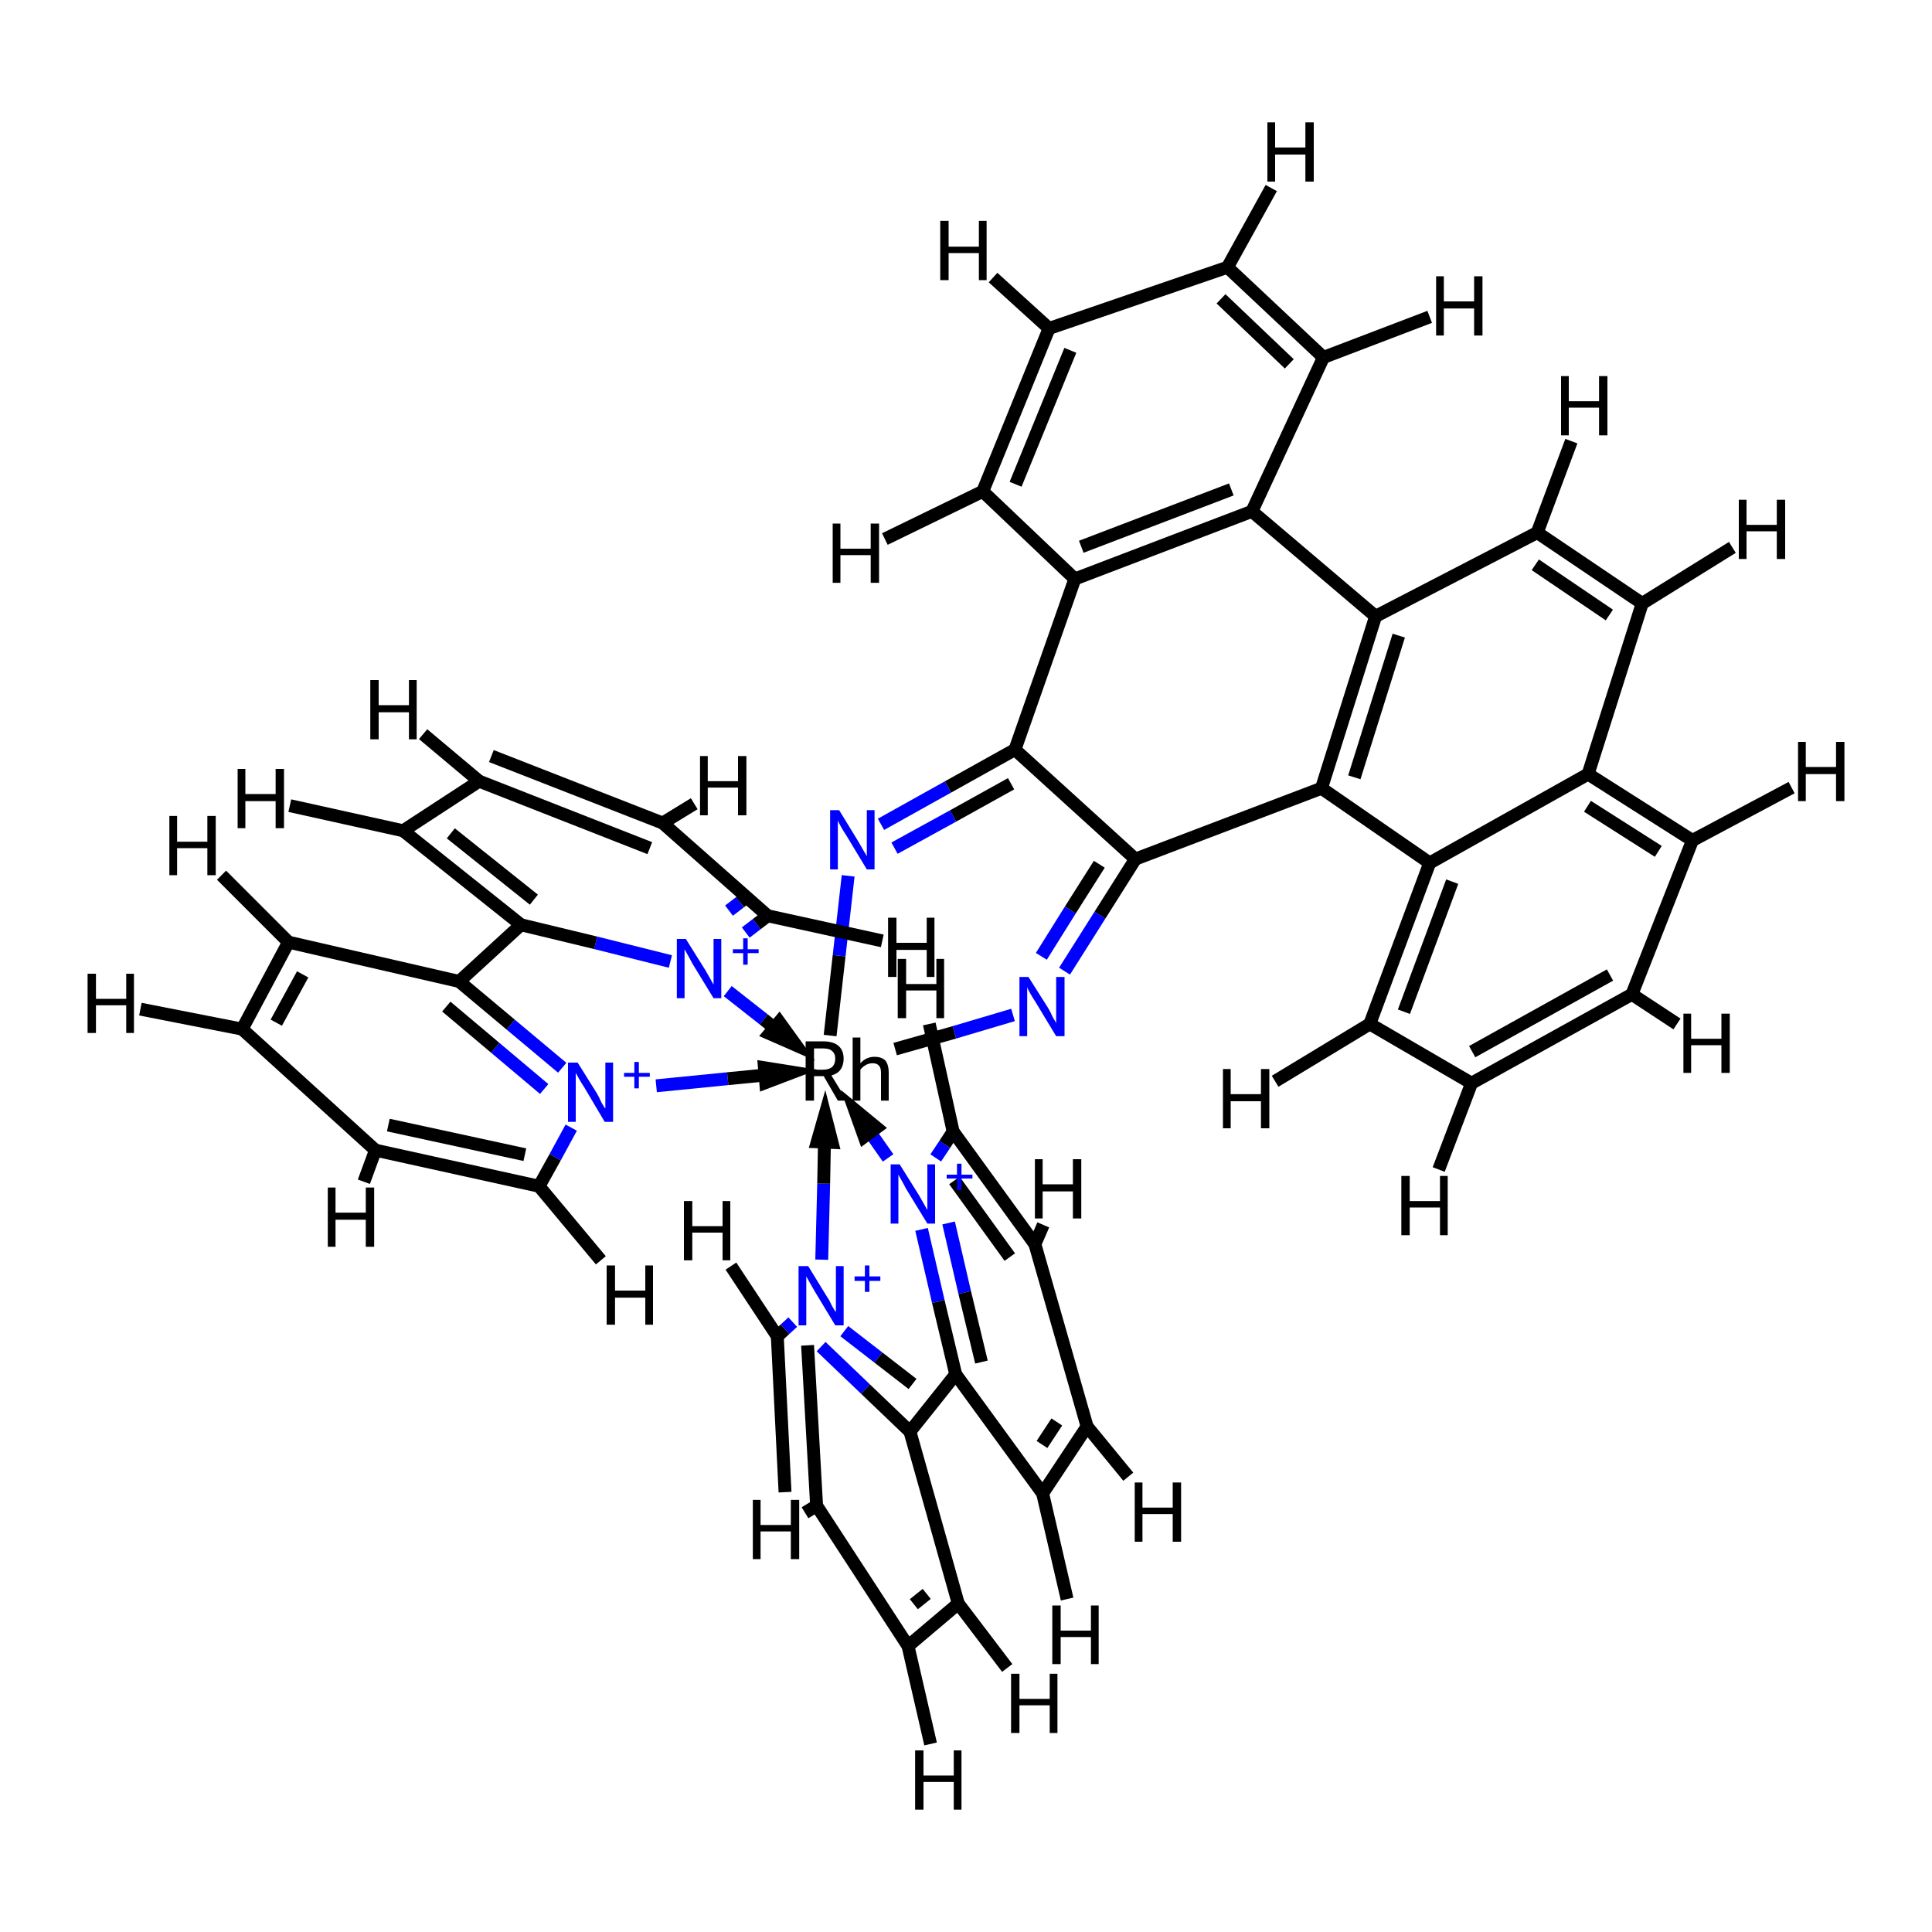 <?xml version='1.0' encoding='iso-8859-1'?>
<svg version='1.1' baseProfile='full'
              xmlns='http://www.w3.org/2000/svg'
                      xmlns:rdkit='http://www.rdkit.org/xml'
                      xmlns:xlink='http://www.w3.org/1999/xlink'
                  xml:space='preserve'
width='300px' height='300px' viewBox='0 0 300 300'>
<!-- END OF HEADER -->
<rect style='opacity:1.0;fill:#FFFFFF;stroke:none' width='300.0' height='300.0' x='0.0' y='0.0'> </rect>
<path class='bond-0 atom-8 atom-9' d='M 228.5,168.2 L 253.4,154.4' style='fill:none;fill-rule:evenodd;stroke:#000000;stroke-width:2.0px;stroke-linecap:butt;stroke-linejoin:miter;stroke-opacity:1' />
<path class='bond-0 atom-8 atom-9' d='M 228.6,163.3 L 250.0,151.4' style='fill:none;fill-rule:evenodd;stroke:#000000;stroke-width:2.0px;stroke-linecap:butt;stroke-linejoin:miter;stroke-opacity:1' />
<path class='bond-1 atom-9 atom-10' d='M 253.4,154.4 L 262.8,130.5' style='fill:none;fill-rule:evenodd;stroke:#000000;stroke-width:2.0px;stroke-linecap:butt;stroke-linejoin:miter;stroke-opacity:1' />
<path class='bond-2 atom-26 atom-27' d='M 100.9,131.7 L 74.4,121.3' style='fill:none;fill-rule:evenodd;stroke:#000000;stroke-width:2.0px;stroke-linecap:butt;stroke-linejoin:miter;stroke-opacity:1' />
<path class='bond-2 atom-26 atom-27' d='M 102.9,127.8 L 76.3,117.4' style='fill:none;fill-rule:evenodd;stroke:#000000;stroke-width:2.0px;stroke-linecap:butt;stroke-linejoin:miter;stroke-opacity:1' />
<path class='bond-3 atom-25 atom-26' d='M 119.2,142.2 L 102.9,127.8' style='fill:none;fill-rule:evenodd;stroke:#000000;stroke-width:2.0px;stroke-linecap:butt;stroke-linejoin:miter;stroke-opacity:1' />
<path class='bond-4 atom-7 atom-8' d='M 212.7,159.0 L 228.5,168.2' style='fill:none;fill-rule:evenodd;stroke:#000000;stroke-width:2.0px;stroke-linecap:butt;stroke-linejoin:miter;stroke-opacity:1' />
<path class='bond-5 atom-10 atom-11' d='M 262.8,130.5 L 246.6,120.2' style='fill:none;fill-rule:evenodd;stroke:#000000;stroke-width:2.0px;stroke-linecap:butt;stroke-linejoin:miter;stroke-opacity:1' />
<path class='bond-5 atom-10 atom-11' d='M 257.5,132.2 L 246.5,125.2' style='fill:none;fill-rule:evenodd;stroke:#000000;stroke-width:2.0px;stroke-linecap:butt;stroke-linejoin:miter;stroke-opacity:1' />
<path class='bond-6 atom-27 atom-28' d='M 74.4,121.3 L 62.6,129.0' style='fill:none;fill-rule:evenodd;stroke:#000000;stroke-width:2.0px;stroke-linecap:butt;stroke-linejoin:miter;stroke-opacity:1' />
<path class='bond-7 atom-35 atom-36' d='M 125.4,208.9 L 126.8,233.8' style='fill:none;fill-rule:evenodd;stroke:#000000;stroke-width:2.0px;stroke-linecap:butt;stroke-linejoin:miter;stroke-opacity:1' />
<path class='bond-7 atom-35 atom-36' d='M 120.7,207.5 L 121.9,231.7' style='fill:none;fill-rule:evenodd;stroke:#000000;stroke-width:2.0px;stroke-linecap:butt;stroke-linejoin:miter;stroke-opacity:1' />
<path class='bond-8 atom-36 atom-37' d='M 126.8,233.8 L 141.0,255.6' style='fill:none;fill-rule:evenodd;stroke:#000000;stroke-width:2.0px;stroke-linecap:butt;stroke-linejoin:miter;stroke-opacity:1' />
<path class='bond-9 atom-21 atom-25' d='M 115.8,144.8 L 117.5,143.5' style='fill:none;fill-rule:evenodd;stroke:#0000FF;stroke-width:2.0px;stroke-linecap:butt;stroke-linejoin:miter;stroke-opacity:1' />
<path class='bond-9 atom-21 atom-25' d='M 117.5,143.5 L 119.2,142.2' style='fill:none;fill-rule:evenodd;stroke:#000000;stroke-width:2.0px;stroke-linecap:butt;stroke-linejoin:miter;stroke-opacity:1' />
<path class='bond-9 atom-21 atom-25' d='M 113.2,141.4 L 114.9,140.1' style='fill:none;fill-rule:evenodd;stroke:#0000FF;stroke-width:2.0px;stroke-linecap:butt;stroke-linejoin:miter;stroke-opacity:1' />
<path class='bond-9 atom-21 atom-25' d='M 114.9,140.1 L 116.5,138.8' style='fill:none;fill-rule:evenodd;stroke:#000000;stroke-width:2.0px;stroke-linecap:butt;stroke-linejoin:miter;stroke-opacity:1' />
<path class='bond-10 atom-6 atom-7' d='M 222.0,134.0 L 212.7,159.0' style='fill:none;fill-rule:evenodd;stroke:#000000;stroke-width:2.0px;stroke-linecap:butt;stroke-linejoin:miter;stroke-opacity:1' />
<path class='bond-10 atom-6 atom-7' d='M 225.5,136.9 L 218.0,157.1' style='fill:none;fill-rule:evenodd;stroke:#000000;stroke-width:2.0px;stroke-linecap:butt;stroke-linejoin:miter;stroke-opacity:1' />
<path class='bond-11 atom-6 atom-11' d='M 222.0,134.0 L 246.6,120.2' style='fill:none;fill-rule:evenodd;stroke:#000000;stroke-width:2.0px;stroke-linecap:butt;stroke-linejoin:miter;stroke-opacity:1' />
<path class='bond-12 atom-11 atom-12' d='M 246.6,120.2 L 255.0,93.7' style='fill:none;fill-rule:evenodd;stroke:#000000;stroke-width:2.0px;stroke-linecap:butt;stroke-linejoin:miter;stroke-opacity:1' />
<path class='bond-13 atom-23 atom-35' d='M 123.1,205.3 L 121.9,206.4' style='fill:none;fill-rule:evenodd;stroke:#0000FF;stroke-width:2.0px;stroke-linecap:butt;stroke-linejoin:miter;stroke-opacity:1' />
<path class='bond-13 atom-23 atom-35' d='M 121.9,206.4 L 120.7,207.5' style='fill:none;fill-rule:evenodd;stroke:#000000;stroke-width:2.0px;stroke-linecap:butt;stroke-linejoin:miter;stroke-opacity:1' />
<path class='bond-14 atom-28 atom-29' d='M 62.6,129.0 L 80.9,143.6' style='fill:none;fill-rule:evenodd;stroke:#000000;stroke-width:2.0px;stroke-linecap:butt;stroke-linejoin:miter;stroke-opacity:1' />
<path class='bond-14 atom-28 atom-29' d='M 70.0,129.4 L 82.9,139.7' style='fill:none;fill-rule:evenodd;stroke:#000000;stroke-width:2.0px;stroke-linecap:butt;stroke-linejoin:miter;stroke-opacity:1' />
<path class='bond-15 atom-37 atom-38' d='M 141.0,255.6 L 148.8,249.0' style='fill:none;fill-rule:evenodd;stroke:#000000;stroke-width:2.0px;stroke-linecap:butt;stroke-linejoin:miter;stroke-opacity:1' />
<path class='bond-15 atom-37 atom-38' d='M 141.9,249.1 L 143.9,247.5' style='fill:none;fill-rule:evenodd;stroke:#000000;stroke-width:2.0px;stroke-linecap:butt;stroke-linejoin:miter;stroke-opacity:1' />
<path class='bond-16 atom-5 atom-6' d='M 205.2,122.4 L 222.0,134.0' style='fill:none;fill-rule:evenodd;stroke:#000000;stroke-width:2.0px;stroke-linecap:butt;stroke-linejoin:miter;stroke-opacity:1' />
<path class='bond-17 atom-12 atom-13' d='M 255.0,93.7 L 238.7,82.7' style='fill:none;fill-rule:evenodd;stroke:#000000;stroke-width:2.0px;stroke-linecap:butt;stroke-linejoin:miter;stroke-opacity:1' />
<path class='bond-17 atom-12 atom-13' d='M 249.9,95.5 L 238.4,87.7' style='fill:none;fill-rule:evenodd;stroke:#000000;stroke-width:2.0px;stroke-linecap:butt;stroke-linejoin:miter;stroke-opacity:1' />
<path class='bond-18 atom-21 atom-29' d='M 104.1,149.3 L 92.5,146.4' style='fill:none;fill-rule:evenodd;stroke:#0000FF;stroke-width:2.0px;stroke-linecap:butt;stroke-linejoin:miter;stroke-opacity:1' />
<path class='bond-18 atom-21 atom-29' d='M 92.5,146.4 L 80.9,143.6' style='fill:none;fill-rule:evenodd;stroke:#000000;stroke-width:2.0px;stroke-linecap:butt;stroke-linejoin:miter;stroke-opacity:1' />
<path class='bond-19 atom-29 atom-30' d='M 80.9,143.6 L 71.3,152.4' style='fill:none;fill-rule:evenodd;stroke:#000000;stroke-width:2.0px;stroke-linecap:butt;stroke-linejoin:miter;stroke-opacity:1' />
<path class='bond-20 atom-2 atom-4' d='M 165.3,150.8 L 170.8,142.1' style='fill:none;fill-rule:evenodd;stroke:#0000FF;stroke-width:2.0px;stroke-linecap:butt;stroke-linejoin:miter;stroke-opacity:1' />
<path class='bond-20 atom-2 atom-4' d='M 170.8,142.1 L 176.3,133.4' style='fill:none;fill-rule:evenodd;stroke:#000000;stroke-width:2.0px;stroke-linecap:butt;stroke-linejoin:miter;stroke-opacity:1' />
<path class='bond-20 atom-2 atom-4' d='M 161.7,148.5 L 166.2,141.3' style='fill:none;fill-rule:evenodd;stroke:#0000FF;stroke-width:2.0px;stroke-linecap:butt;stroke-linejoin:miter;stroke-opacity:1' />
<path class='bond-20 atom-2 atom-4' d='M 166.2,141.3 L 170.7,134.2' style='fill:none;fill-rule:evenodd;stroke:#000000;stroke-width:2.0px;stroke-linecap:butt;stroke-linejoin:miter;stroke-opacity:1' />
<path class='bond-21 atom-0 atom-2' d='M 139.0,162.9 L 148.2,160.3' style='fill:none;fill-rule:evenodd;stroke:#000000;stroke-width:2.0px;stroke-linecap:butt;stroke-linejoin:miter;stroke-opacity:1' />
<path class='bond-21 atom-0 atom-2' d='M 148.2,160.3 L 157.3,157.6' style='fill:none;fill-rule:evenodd;stroke:#0000FF;stroke-width:2.0px;stroke-linecap:butt;stroke-linejoin:miter;stroke-opacity:1' />
<path class='bond-22 atom-23 atom-39' d='M 127.5,209.1 L 134.4,215.7' style='fill:none;fill-rule:evenodd;stroke:#0000FF;stroke-width:2.0px;stroke-linecap:butt;stroke-linejoin:miter;stroke-opacity:1' />
<path class='bond-22 atom-23 atom-39' d='M 134.4,215.7 L 141.3,222.3' style='fill:none;fill-rule:evenodd;stroke:#000000;stroke-width:2.0px;stroke-linecap:butt;stroke-linejoin:miter;stroke-opacity:1' />
<path class='bond-22 atom-23 atom-39' d='M 131.1,206.7 L 136.4,210.8' style='fill:none;fill-rule:evenodd;stroke:#0000FF;stroke-width:2.0px;stroke-linecap:butt;stroke-linejoin:miter;stroke-opacity:1' />
<path class='bond-22 atom-23 atom-39' d='M 136.4,210.8 L 141.7,214.9' style='fill:none;fill-rule:evenodd;stroke:#000000;stroke-width:2.0px;stroke-linecap:butt;stroke-linejoin:miter;stroke-opacity:1' />
<path class='bond-23 atom-4 atom-5' d='M 176.3,133.4 L 205.2,122.4' style='fill:none;fill-rule:evenodd;stroke:#000000;stroke-width:2.0px;stroke-linecap:butt;stroke-linejoin:miter;stroke-opacity:1' />
<path class='bond-24 atom-5 atom-14' d='M 205.2,122.4 L 213.6,95.7' style='fill:none;fill-rule:evenodd;stroke:#000000;stroke-width:2.0px;stroke-linecap:butt;stroke-linejoin:miter;stroke-opacity:1' />
<path class='bond-24 atom-5 atom-14' d='M 210.3,120.7 L 217.2,98.7' style='fill:none;fill-rule:evenodd;stroke:#000000;stroke-width:2.0px;stroke-linecap:butt;stroke-linejoin:miter;stroke-opacity:1' />
<path class='bond-25 atom-38 atom-39' d='M 148.8,249.0 L 141.3,222.3' style='fill:none;fill-rule:evenodd;stroke:#000000;stroke-width:2.0px;stroke-linecap:butt;stroke-linejoin:miter;stroke-opacity:1' />
<path class='bond-26 atom-13 atom-14' d='M 238.7,82.7 L 213.6,95.7' style='fill:none;fill-rule:evenodd;stroke:#000000;stroke-width:2.0px;stroke-linecap:butt;stroke-linejoin:miter;stroke-opacity:1' />
<path class='bond-27 atom-3 atom-4' d='M 157.6,116.4 L 176.3,133.4' style='fill:none;fill-rule:evenodd;stroke:#000000;stroke-width:2.0px;stroke-linecap:butt;stroke-linejoin:miter;stroke-opacity:1' />
<path class='bond-28 atom-14 atom-15' d='M 213.6,95.7 L 194.4,79.4' style='fill:none;fill-rule:evenodd;stroke:#000000;stroke-width:2.0px;stroke-linecap:butt;stroke-linejoin:miter;stroke-opacity:1' />
<path class='bond-29 atom-39 atom-40' d='M 141.3,222.3 L 148.4,213.4' style='fill:none;fill-rule:evenodd;stroke:#000000;stroke-width:2.0px;stroke-linecap:butt;stroke-linejoin:miter;stroke-opacity:1' />
<path class='bond-30 atom-0 atom-1' d='M 128.9,160.8 L 130.3,148.4' style='fill:none;fill-rule:evenodd;stroke:#000000;stroke-width:2.0px;stroke-linecap:butt;stroke-linejoin:miter;stroke-opacity:1' />
<path class='bond-30 atom-0 atom-1' d='M 130.3,148.4 L 131.7,136.0' style='fill:none;fill-rule:evenodd;stroke:#0000FF;stroke-width:2.0px;stroke-linecap:butt;stroke-linejoin:miter;stroke-opacity:1' />
<path class='bond-31 atom-22 atom-30' d='M 87.3,165.8 L 79.3,159.1' style='fill:none;fill-rule:evenodd;stroke:#0000FF;stroke-width:2.0px;stroke-linecap:butt;stroke-linejoin:miter;stroke-opacity:1' />
<path class='bond-31 atom-22 atom-30' d='M 79.3,159.1 L 71.3,152.4' style='fill:none;fill-rule:evenodd;stroke:#000000;stroke-width:2.0px;stroke-linecap:butt;stroke-linejoin:miter;stroke-opacity:1' />
<path class='bond-31 atom-22 atom-30' d='M 84.5,169.1 L 76.9,162.7' style='fill:none;fill-rule:evenodd;stroke:#0000FF;stroke-width:2.0px;stroke-linecap:butt;stroke-linejoin:miter;stroke-opacity:1' />
<path class='bond-31 atom-22 atom-30' d='M 76.9,162.7 L 69.3,156.3' style='fill:none;fill-rule:evenodd;stroke:#000000;stroke-width:2.0px;stroke-linecap:butt;stroke-linejoin:miter;stroke-opacity:1' />
<path class='bond-32 atom-30 atom-31' d='M 71.3,152.4 L 44.8,146.3' style='fill:none;fill-rule:evenodd;stroke:#000000;stroke-width:2.0px;stroke-linecap:butt;stroke-linejoin:miter;stroke-opacity:1' />
<path class='bond-33 atom-1 atom-3' d='M 136.8,128.0 L 147.2,122.2' style='fill:none;fill-rule:evenodd;stroke:#0000FF;stroke-width:2.0px;stroke-linecap:butt;stroke-linejoin:miter;stroke-opacity:1' />
<path class='bond-33 atom-1 atom-3' d='M 147.2,122.2 L 157.6,116.4' style='fill:none;fill-rule:evenodd;stroke:#000000;stroke-width:2.0px;stroke-linecap:butt;stroke-linejoin:miter;stroke-opacity:1' />
<path class='bond-33 atom-1 atom-3' d='M 138.9,131.7 L 148.0,126.7' style='fill:none;fill-rule:evenodd;stroke:#0000FF;stroke-width:2.0px;stroke-linecap:butt;stroke-linejoin:miter;stroke-opacity:1' />
<path class='bond-33 atom-1 atom-3' d='M 148.0,126.7 L 157.0,121.7' style='fill:none;fill-rule:evenodd;stroke:#000000;stroke-width:2.0px;stroke-linecap:butt;stroke-linejoin:miter;stroke-opacity:1' />
<path class='bond-34 atom-3 atom-20' d='M 157.6,116.4 L 166.9,89.9' style='fill:none;fill-rule:evenodd;stroke:#000000;stroke-width:2.0px;stroke-linecap:butt;stroke-linejoin:miter;stroke-opacity:1' />
<path class='bond-35 atom-22 atom-34' d='M 88.7,175.1 L 86.2,179.7' style='fill:none;fill-rule:evenodd;stroke:#0000FF;stroke-width:2.0px;stroke-linecap:butt;stroke-linejoin:miter;stroke-opacity:1' />
<path class='bond-35 atom-22 atom-34' d='M 86.2,179.7 L 83.7,184.2' style='fill:none;fill-rule:evenodd;stroke:#000000;stroke-width:2.0px;stroke-linecap:butt;stroke-linejoin:miter;stroke-opacity:1' />
<path class='bond-36 atom-15 atom-20' d='M 194.4,79.4 L 166.9,89.9' style='fill:none;fill-rule:evenodd;stroke:#000000;stroke-width:2.0px;stroke-linecap:butt;stroke-linejoin:miter;stroke-opacity:1' />
<path class='bond-36 atom-15 atom-20' d='M 191.2,76.0 L 167.9,84.9' style='fill:none;fill-rule:evenodd;stroke:#000000;stroke-width:2.0px;stroke-linecap:butt;stroke-linejoin:miter;stroke-opacity:1' />
<path class='bond-37 atom-15 atom-16' d='M 194.4,79.4 L 205.5,55.5' style='fill:none;fill-rule:evenodd;stroke:#000000;stroke-width:2.0px;stroke-linecap:butt;stroke-linejoin:miter;stroke-opacity:1' />
<path class='bond-38 atom-31 atom-32' d='M 44.8,146.3 L 37.6,159.8' style='fill:none;fill-rule:evenodd;stroke:#000000;stroke-width:2.0px;stroke-linecap:butt;stroke-linejoin:miter;stroke-opacity:1' />
<path class='bond-38 atom-31 atom-32' d='M 47.0,151.3 L 42.9,158.8' style='fill:none;fill-rule:evenodd;stroke:#000000;stroke-width:2.0px;stroke-linecap:butt;stroke-linejoin:miter;stroke-opacity:1' />
<path class='bond-39 atom-19 atom-20' d='M 152.6,76.3 L 166.9,89.9' style='fill:none;fill-rule:evenodd;stroke:#000000;stroke-width:2.0px;stroke-linecap:butt;stroke-linejoin:miter;stroke-opacity:1' />
<path class='bond-40 atom-24 atom-40' d='M 143.1,190.9 L 145.7,202.1' style='fill:none;fill-rule:evenodd;stroke:#0000FF;stroke-width:2.0px;stroke-linecap:butt;stroke-linejoin:miter;stroke-opacity:1' />
<path class='bond-40 atom-24 atom-40' d='M 145.7,202.1 L 148.4,213.4' style='fill:none;fill-rule:evenodd;stroke:#000000;stroke-width:2.0px;stroke-linecap:butt;stroke-linejoin:miter;stroke-opacity:1' />
<path class='bond-40 atom-24 atom-40' d='M 147.3,189.9 L 149.8,200.7' style='fill:none;fill-rule:evenodd;stroke:#0000FF;stroke-width:2.0px;stroke-linecap:butt;stroke-linejoin:miter;stroke-opacity:1' />
<path class='bond-40 atom-24 atom-40' d='M 149.8,200.7 L 152.4,211.5' style='fill:none;fill-rule:evenodd;stroke:#000000;stroke-width:2.0px;stroke-linecap:butt;stroke-linejoin:miter;stroke-opacity:1' />
<path class='bond-41 atom-40 atom-41' d='M 148.4,213.4 L 161.9,231.9' style='fill:none;fill-rule:evenodd;stroke:#000000;stroke-width:2.0px;stroke-linecap:butt;stroke-linejoin:miter;stroke-opacity:1' />
<path class='bond-42 atom-16 atom-17' d='M 205.5,55.5 L 190.6,41.5' style='fill:none;fill-rule:evenodd;stroke:#000000;stroke-width:2.0px;stroke-linecap:butt;stroke-linejoin:miter;stroke-opacity:1' />
<path class='bond-42 atom-16 atom-17' d='M 200.2,56.5 L 189.6,46.4' style='fill:none;fill-rule:evenodd;stroke:#000000;stroke-width:2.0px;stroke-linecap:butt;stroke-linejoin:miter;stroke-opacity:1' />
<path class='bond-43 atom-24 atom-44' d='M 145.3,179.8 L 146.7,177.7' style='fill:none;fill-rule:evenodd;stroke:#0000FF;stroke-width:2.0px;stroke-linecap:butt;stroke-linejoin:miter;stroke-opacity:1' />
<path class='bond-43 atom-24 atom-44' d='M 146.7,177.7 L 148.0,175.7' style='fill:none;fill-rule:evenodd;stroke:#000000;stroke-width:2.0px;stroke-linecap:butt;stroke-linejoin:miter;stroke-opacity:1' />
<path class='bond-44 atom-33 atom-34' d='M 58.3,178.6 L 83.7,184.2' style='fill:none;fill-rule:evenodd;stroke:#000000;stroke-width:2.0px;stroke-linecap:butt;stroke-linejoin:miter;stroke-opacity:1' />
<path class='bond-44 atom-33 atom-34' d='M 60.3,174.7 L 81.5,179.3' style='fill:none;fill-rule:evenodd;stroke:#000000;stroke-width:2.0px;stroke-linecap:butt;stroke-linejoin:miter;stroke-opacity:1' />
<path class='bond-45 atom-32 atom-33' d='M 37.6,159.8 L 58.3,178.6' style='fill:none;fill-rule:evenodd;stroke:#000000;stroke-width:2.0px;stroke-linecap:butt;stroke-linejoin:miter;stroke-opacity:1' />
<path class='bond-46 atom-41 atom-42' d='M 161.9,231.9 L 168.8,221.5' style='fill:none;fill-rule:evenodd;stroke:#000000;stroke-width:2.0px;stroke-linecap:butt;stroke-linejoin:miter;stroke-opacity:1' />
<path class='bond-46 atom-41 atom-42' d='M 161.8,224.3 L 164.1,220.8' style='fill:none;fill-rule:evenodd;stroke:#000000;stroke-width:2.0px;stroke-linecap:butt;stroke-linejoin:miter;stroke-opacity:1' />
<path class='bond-47 atom-18 atom-19' d='M 162.9,51.0 L 152.6,76.3' style='fill:none;fill-rule:evenodd;stroke:#000000;stroke-width:2.0px;stroke-linecap:butt;stroke-linejoin:miter;stroke-opacity:1' />
<path class='bond-47 atom-18 atom-19' d='M 166.2,54.4 L 157.7,75.2' style='fill:none;fill-rule:evenodd;stroke:#000000;stroke-width:2.0px;stroke-linecap:butt;stroke-linejoin:miter;stroke-opacity:1' />
<path class='bond-48 atom-17 atom-18' d='M 190.6,41.5 L 162.9,51.0' style='fill:none;fill-rule:evenodd;stroke:#000000;stroke-width:2.0px;stroke-linecap:butt;stroke-linejoin:miter;stroke-opacity:1' />
<path class='bond-49 atom-43 atom-44' d='M 160.7,193.2 L 148.0,175.7' style='fill:none;fill-rule:evenodd;stroke:#000000;stroke-width:2.0px;stroke-linecap:butt;stroke-linejoin:miter;stroke-opacity:1' />
<path class='bond-49 atom-43 atom-44' d='M 156.8,195.2 L 148.2,183.3' style='fill:none;fill-rule:evenodd;stroke:#000000;stroke-width:2.0px;stroke-linecap:butt;stroke-linejoin:miter;stroke-opacity:1' />
<path class='bond-50 atom-42 atom-43' d='M 168.8,221.5 L 160.7,193.2' style='fill:none;fill-rule:evenodd;stroke:#000000;stroke-width:2.0px;stroke-linecap:butt;stroke-linejoin:miter;stroke-opacity:1' />
<path class='bond-51 atom-7 atom-45' d='M 212.7,159.0 L 198.0,167.9' style='fill:none;fill-rule:evenodd;stroke:#000000;stroke-width:2.0px;stroke-linecap:butt;stroke-linejoin:miter;stroke-opacity:1' />
<path class='bond-52 atom-8 atom-46' d='M 228.5,168.2 L 223.4,181.6' style='fill:none;fill-rule:evenodd;stroke:#000000;stroke-width:2.0px;stroke-linecap:butt;stroke-linejoin:miter;stroke-opacity:1' />
<path class='bond-53 atom-9 atom-47' d='M 253.4,154.4 L 260.4,159.0' style='fill:none;fill-rule:evenodd;stroke:#000000;stroke-width:2.0px;stroke-linecap:butt;stroke-linejoin:miter;stroke-opacity:1' />
<path class='bond-54 atom-10 atom-48' d='M 262.8,130.5 L 278.2,122.3' style='fill:none;fill-rule:evenodd;stroke:#000000;stroke-width:2.0px;stroke-linecap:butt;stroke-linejoin:miter;stroke-opacity:1' />
<path class='bond-55 atom-12 atom-49' d='M 255.0,93.7 L 269.0,85.0' style='fill:none;fill-rule:evenodd;stroke:#000000;stroke-width:2.0px;stroke-linecap:butt;stroke-linejoin:miter;stroke-opacity:1' />
<path class='bond-56 atom-13 atom-50' d='M 238.7,82.7 L 244.0,68.5' style='fill:none;fill-rule:evenodd;stroke:#000000;stroke-width:2.0px;stroke-linecap:butt;stroke-linejoin:miter;stroke-opacity:1' />
<path class='bond-57 atom-16 atom-51' d='M 205.5,55.5 L 222.0,49.2' style='fill:none;fill-rule:evenodd;stroke:#000000;stroke-width:2.0px;stroke-linecap:butt;stroke-linejoin:miter;stroke-opacity:1' />
<path class='bond-58 atom-17 atom-52' d='M 190.6,41.5 L 197.4,29.2' style='fill:none;fill-rule:evenodd;stroke:#000000;stroke-width:2.0px;stroke-linecap:butt;stroke-linejoin:miter;stroke-opacity:1' />
<path class='bond-59 atom-18 atom-53' d='M 162.9,51.0 L 154.2,43.1' style='fill:none;fill-rule:evenodd;stroke:#000000;stroke-width:2.0px;stroke-linecap:butt;stroke-linejoin:miter;stroke-opacity:1' />
<path class='bond-60 atom-19 atom-54' d='M 152.6,76.3 L 137.4,83.7' style='fill:none;fill-rule:evenodd;stroke:#000000;stroke-width:2.0px;stroke-linecap:butt;stroke-linejoin:miter;stroke-opacity:1' />
<path class='bond-61 atom-25 atom-55' d='M 119.2,142.2 L 137.0,146.1' style='fill:none;fill-rule:evenodd;stroke:#000000;stroke-width:2.0px;stroke-linecap:butt;stroke-linejoin:miter;stroke-opacity:1' />
<path class='bond-62 atom-26 atom-56' d='M 102.9,127.8 L 107.8,124.8' style='fill:none;fill-rule:evenodd;stroke:#000000;stroke-width:2.0px;stroke-linecap:butt;stroke-linejoin:miter;stroke-opacity:1' />
<path class='bond-63 atom-27 atom-57' d='M 74.4,121.3 L 65.7,114.0' style='fill:none;fill-rule:evenodd;stroke:#000000;stroke-width:2.0px;stroke-linecap:butt;stroke-linejoin:miter;stroke-opacity:1' />
<path class='bond-64 atom-28 atom-58' d='M 62.6,129.0 L 45.0,125.1' style='fill:none;fill-rule:evenodd;stroke:#000000;stroke-width:2.0px;stroke-linecap:butt;stroke-linejoin:miter;stroke-opacity:1' />
<path class='bond-65 atom-31 atom-59' d='M 44.8,146.3 L 34.4,135.9' style='fill:none;fill-rule:evenodd;stroke:#000000;stroke-width:2.0px;stroke-linecap:butt;stroke-linejoin:miter;stroke-opacity:1' />
<path class='bond-66 atom-32 atom-60' d='M 37.6,159.8 L 21.8,156.7' style='fill:none;fill-rule:evenodd;stroke:#000000;stroke-width:2.0px;stroke-linecap:butt;stroke-linejoin:miter;stroke-opacity:1' />
<path class='bond-67 atom-33 atom-61' d='M 58.3,178.6 L 56.5,183.5' style='fill:none;fill-rule:evenodd;stroke:#000000;stroke-width:2.0px;stroke-linecap:butt;stroke-linejoin:miter;stroke-opacity:1' />
<path class='bond-68 atom-34 atom-62' d='M 83.7,184.2 L 93.3,195.7' style='fill:none;fill-rule:evenodd;stroke:#000000;stroke-width:2.0px;stroke-linecap:butt;stroke-linejoin:miter;stroke-opacity:1' />
<path class='bond-69 atom-35 atom-63' d='M 120.7,207.5 L 113.5,196.6' style='fill:none;fill-rule:evenodd;stroke:#000000;stroke-width:2.0px;stroke-linecap:butt;stroke-linejoin:miter;stroke-opacity:1' />
<path class='bond-70 atom-36 atom-64' d='M 126.8,233.8 L 125.0,234.9' style='fill:none;fill-rule:evenodd;stroke:#000000;stroke-width:2.0px;stroke-linecap:butt;stroke-linejoin:miter;stroke-opacity:1' />
<path class='bond-71 atom-37 atom-65' d='M 141.0,255.6 L 144.5,270.8' style='fill:none;fill-rule:evenodd;stroke:#000000;stroke-width:2.0px;stroke-linecap:butt;stroke-linejoin:miter;stroke-opacity:1' />
<path class='bond-72 atom-38 atom-66' d='M 148.8,249.0 L 156.4,259.0' style='fill:none;fill-rule:evenodd;stroke:#000000;stroke-width:2.0px;stroke-linecap:butt;stroke-linejoin:miter;stroke-opacity:1' />
<path class='bond-73 atom-41 atom-67' d='M 161.9,231.9 L 165.7,248.3' style='fill:none;fill-rule:evenodd;stroke:#000000;stroke-width:2.0px;stroke-linecap:butt;stroke-linejoin:miter;stroke-opacity:1' />
<path class='bond-74 atom-42 atom-68' d='M 168.8,221.5 L 175.2,229.3' style='fill:none;fill-rule:evenodd;stroke:#000000;stroke-width:2.0px;stroke-linecap:butt;stroke-linejoin:miter;stroke-opacity:1' />
<path class='bond-75 atom-43 atom-69' d='M 160.7,193.2 L 162.0,190.2' style='fill:none;fill-rule:evenodd;stroke:#000000;stroke-width:2.0px;stroke-linecap:butt;stroke-linejoin:miter;stroke-opacity:1' />
<path class='bond-76 atom-44 atom-70' d='M 148.0,175.7 L 144.3,159.0' style='fill:none;fill-rule:evenodd;stroke:#000000;stroke-width:2.0px;stroke-linecap:butt;stroke-linejoin:miter;stroke-opacity:1' />
<path class='bond-77 atom-21 atom-0' d='M 113.0,153.9 L 118.6,158.3' style='fill:none;fill-rule:evenodd;stroke:#0000FF;stroke-width:2.0px;stroke-linecap:butt;stroke-linejoin:miter;stroke-opacity:1' />
<path class='bond-77 atom-21 atom-0' d='M 118.6,158.3 L 123.6,162.3' style='fill:none;fill-rule:evenodd;stroke:#000000;stroke-width:2.0px;stroke-linecap:butt;stroke-linejoin:miter;stroke-opacity:1' />
<path class='bond-77 atom-21 atom-0' d='M 119.5,160.5 L 123.6,162.3 L 121.0,158.7 Z' style='fill:#000000;fill-rule:evenodd;fill-opacity:1;stroke:#000000;stroke-width:2.0px;stroke-linecap:butt;stroke-linejoin:miter;stroke-opacity:1;' />
<path class='bond-78 atom-23 atom-0' d='M 127.6,195.6 L 127.9,183.8' style='fill:none;fill-rule:evenodd;stroke:#0000FF;stroke-width:2.0px;stroke-linecap:butt;stroke-linejoin:miter;stroke-opacity:1' />
<path class='bond-78 atom-23 atom-0' d='M 127.9,183.8 L 128.1,173.1' style='fill:none;fill-rule:evenodd;stroke:#000000;stroke-width:2.0px;stroke-linecap:butt;stroke-linejoin:miter;stroke-opacity:1' />
<path class='bond-78 atom-23 atom-0' d='M 129.2,177.4 L 128.1,173.1 L 126.9,177.3 Z' style='fill:#000000;fill-rule:evenodd;fill-opacity:1;stroke:#000000;stroke-width:2.0px;stroke-linecap:butt;stroke-linejoin:miter;stroke-opacity:1;' />
<path class='bond-79 atom-22 atom-0' d='M 101.9,168.6 L 113.0,167.5' style='fill:none;fill-rule:evenodd;stroke:#0000FF;stroke-width:2.0px;stroke-linecap:butt;stroke-linejoin:miter;stroke-opacity:1' />
<path class='bond-79 atom-22 atom-0' d='M 113.0,167.5 L 123.1,166.5' style='fill:none;fill-rule:evenodd;stroke:#000000;stroke-width:2.0px;stroke-linecap:butt;stroke-linejoin:miter;stroke-opacity:1' />
<path class='bond-79 atom-22 atom-0' d='M 118.9,168.1 L 123.1,166.5 L 118.7,165.8 Z' style='fill:#000000;fill-rule:evenodd;fill-opacity:1;stroke:#000000;stroke-width:2.0px;stroke-linecap:butt;stroke-linejoin:miter;stroke-opacity:1;' />
<path class='bond-80 atom-24 atom-0' d='M 137.9,179.8 L 135.1,175.8' style='fill:none;fill-rule:evenodd;stroke:#0000FF;stroke-width:2.0px;stroke-linecap:butt;stroke-linejoin:miter;stroke-opacity:1' />
<path class='bond-80 atom-24 atom-0' d='M 135.1,175.8 L 132.7,172.3' style='fill:none;fill-rule:evenodd;stroke:#000000;stroke-width:2.0px;stroke-linecap:butt;stroke-linejoin:miter;stroke-opacity:1' />
<path class='bond-80 atom-24 atom-0' d='M 136.1,175.1 L 132.7,172.3 L 134.2,176.5 Z' style='fill:#000000;fill-rule:evenodd;fill-opacity:1;stroke:#000000;stroke-width:2.0px;stroke-linecap:butt;stroke-linejoin:miter;stroke-opacity:1;' />
<path class='atom-0' d='M 130.1 170.9
L 127.9 167.1
L 127.8 167.1
L 126.4 167.1
L 126.4 170.9
L 125.1 170.9
L 125.1 161.7
L 127.8 161.7
Q 129.4 161.7, 130.2 162.4
Q 131.0 163.1, 131.0 164.4
Q 131.0 165.4, 130.5 166.1
Q 130.1 166.7, 129.1 167.0
L 131.5 170.9
L 130.1 170.9
M 126.4 166.1
L 127.8 166.1
Q 128.7 166.1, 129.2 165.7
Q 129.7 165.2, 129.7 164.4
Q 129.7 163.6, 129.2 163.2
Q 128.8 162.8, 127.8 162.8
L 126.4 162.8
L 126.4 166.1
' fill='#000000'/>
<path class='atom-0' d='M 135.8 164.1
Q 136.9 164.1, 137.5 164.7
Q 138.0 165.4, 138.0 166.5
L 138.0 170.9
L 136.8 170.9
L 136.8 166.6
Q 136.8 165.8, 136.5 165.5
Q 136.2 165.1, 135.5 165.1
Q 134.9 165.1, 134.4 165.4
Q 133.9 165.7, 133.6 166.1
L 133.6 170.9
L 132.4 170.9
L 132.4 161.1
L 133.6 161.1
L 133.6 165.1
Q 134.5 164.1, 135.8 164.1
' fill='#000000'/>
<path class='atom-1' d='M 130.3 125.8
L 133.3 130.7
Q 133.6 131.2, 134.1 132.1
Q 134.6 132.9, 134.6 133.0
L 134.6 125.8
L 135.8 125.8
L 135.8 135.0
L 134.6 135.0
L 131.4 129.7
Q 131.0 129.1, 130.6 128.4
Q 130.2 127.7, 130.1 127.4
L 130.1 135.0
L 128.9 135.0
L 128.9 125.8
L 130.3 125.8
' fill='#0000FF'/>
<path class='atom-2' d='M 159.7 151.7
L 162.8 156.6
Q 163.1 157.1, 163.5 158.0
Q 164.0 158.8, 164.0 158.9
L 164.0 151.7
L 165.3 151.7
L 165.3 160.9
L 164.0 160.9
L 160.8 155.6
Q 160.4 155.0, 160.0 154.3
Q 159.6 153.6, 159.5 153.3
L 159.5 160.9
L 158.3 160.9
L 158.3 151.7
L 159.7 151.7
' fill='#0000FF'/>
<path class='atom-21' d='M 106.5 145.8
L 109.5 150.6
Q 109.8 151.1, 110.3 152.0
Q 110.8 152.9, 110.8 152.9
L 110.8 145.8
L 112.0 145.8
L 112.0 155.0
L 110.8 155.0
L 107.5 149.6
Q 107.2 149.0, 106.8 148.3
Q 106.4 147.6, 106.3 147.4
L 106.3 155.0
L 105.1 155.0
L 105.1 145.8
L 106.5 145.8
' fill='#0000FF'/>
<path class='atom-21' d='M 113.8 147.4
L 115.4 147.4
L 115.4 145.7
L 116.1 145.7
L 116.1 147.4
L 117.8 147.4
L 117.8 148.0
L 116.1 148.0
L 116.1 149.8
L 115.4 149.8
L 115.4 148.0
L 113.8 148.0
L 113.8 147.4
' fill='#0000FF'/>
<path class='atom-22' d='M 89.7 165.0
L 92.7 169.8
Q 93.0 170.3, 93.4 171.2
Q 93.9 172.1, 94.0 172.1
L 94.0 165.0
L 95.2 165.0
L 95.2 174.2
L 93.9 174.2
L 90.7 168.8
Q 90.3 168.2, 89.9 167.5
Q 89.5 166.8, 89.4 166.6
L 89.4 174.2
L 88.2 174.2
L 88.2 165.0
L 89.7 165.0
' fill='#0000FF'/>
<path class='atom-22' d='M 96.9 166.6
L 98.5 166.6
L 98.5 164.9
L 99.2 164.9
L 99.2 166.6
L 100.9 166.6
L 100.9 167.2
L 99.2 167.2
L 99.2 169.0
L 98.5 169.0
L 98.5 167.2
L 96.9 167.2
L 96.9 166.6
' fill='#0000FF'/>
<path class='atom-23' d='M 125.5 196.6
L 128.5 201.5
Q 128.8 201.9, 129.2 202.8
Q 129.7 203.7, 129.8 203.7
L 129.8 196.6
L 131.0 196.6
L 131.0 205.8
L 129.7 205.8
L 126.5 200.5
Q 126.1 199.8, 125.7 199.1
Q 125.3 198.4, 125.2 198.2
L 125.2 205.8
L 124.0 205.8
L 124.0 196.6
L 125.5 196.6
' fill='#0000FF'/>
<path class='atom-23' d='M 132.7 198.2
L 134.3 198.2
L 134.3 196.5
L 135.0 196.5
L 135.0 198.2
L 136.7 198.2
L 136.7 198.9
L 135.0 198.9
L 135.0 200.6
L 134.3 200.6
L 134.3 198.9
L 132.7 198.9
L 132.7 198.2
' fill='#0000FF'/>
<path class='atom-24' d='M 139.7 180.8
L 142.7 185.6
Q 143.0 186.1, 143.5 187.0
Q 144.0 187.9, 144.0 187.9
L 144.0 180.8
L 145.2 180.8
L 145.2 190.0
L 144.0 190.0
L 140.7 184.6
Q 140.4 184.0, 140.0 183.3
Q 139.6 182.6, 139.5 182.4
L 139.5 190.0
L 138.3 190.0
L 138.3 180.8
L 139.7 180.8
' fill='#0000FF'/>
<path class='atom-24' d='M 147.0 182.4
L 148.6 182.4
L 148.6 180.7
L 149.3 180.7
L 149.3 182.4
L 151.0 182.4
L 151.0 183.0
L 149.3 183.0
L 149.3 184.8
L 148.6 184.8
L 148.6 183.0
L 147.0 183.0
L 147.0 182.4
' fill='#0000FF'/>
<path class='atom-45' d='M 189.9 166.0
L 191.1 166.0
L 191.1 169.9
L 195.8 169.9
L 195.8 166.0
L 197.1 166.0
L 197.1 175.2
L 195.8 175.2
L 195.8 171.0
L 191.1 171.0
L 191.1 175.2
L 189.9 175.2
L 189.9 166.0
' fill='#000000'/>
<path class='atom-46' d='M 217.6 182.6
L 218.9 182.6
L 218.9 186.5
L 223.6 186.5
L 223.6 182.6
L 224.8 182.6
L 224.8 191.8
L 223.6 191.8
L 223.6 187.5
L 218.9 187.5
L 218.9 191.8
L 217.6 191.8
L 217.6 182.6
' fill='#000000'/>
<path class='atom-47' d='M 261.4 157.4
L 262.6 157.4
L 262.6 161.3
L 267.3 161.3
L 267.3 157.4
L 268.6 157.4
L 268.6 166.6
L 267.3 166.6
L 267.3 162.3
L 262.6 162.3
L 262.6 166.6
L 261.4 166.6
L 261.4 157.4
' fill='#000000'/>
<path class='atom-48' d='M 279.2 115.2
L 280.4 115.2
L 280.4 119.1
L 285.1 119.1
L 285.1 115.2
L 286.4 115.2
L 286.4 124.4
L 285.1 124.4
L 285.1 120.2
L 280.4 120.2
L 280.4 124.4
L 279.2 124.4
L 279.2 115.2
' fill='#000000'/>
<path class='atom-49' d='M 270.0 77.6
L 271.2 77.6
L 271.2 81.5
L 275.9 81.5
L 275.9 77.6
L 277.2 77.6
L 277.2 86.8
L 275.9 86.8
L 275.9 82.5
L 271.2 82.5
L 271.2 86.8
L 270.0 86.8
L 270.0 77.6
' fill='#000000'/>
<path class='atom-50' d='M 242.4 58.4
L 243.6 58.4
L 243.6 62.3
L 248.3 62.3
L 248.3 58.4
L 249.6 58.4
L 249.6 67.6
L 248.3 67.6
L 248.3 63.3
L 243.6 63.3
L 243.6 67.6
L 242.4 67.6
L 242.4 58.4
' fill='#000000'/>
<path class='atom-51' d='M 223.0 42.9
L 224.2 42.9
L 224.2 46.8
L 228.9 46.8
L 228.9 42.9
L 230.2 42.9
L 230.2 52.1
L 228.9 52.1
L 228.9 47.9
L 224.2 47.9
L 224.2 52.1
L 223.0 52.1
L 223.0 42.9
' fill='#000000'/>
<path class='atom-52' d='M 196.8 19.0
L 198.0 19.0
L 198.0 22.9
L 202.7 22.9
L 202.7 19.0
L 204.0 19.0
L 204.0 28.2
L 202.7 28.2
L 202.7 24.0
L 198.0 24.0
L 198.0 28.2
L 196.8 28.2
L 196.8 19.0
' fill='#000000'/>
<path class='atom-53' d='M 146.0 34.3
L 147.3 34.3
L 147.3 38.3
L 152.0 38.3
L 152.0 34.3
L 153.2 34.3
L 153.2 43.5
L 152.0 43.5
L 152.0 39.3
L 147.3 39.3
L 147.3 43.5
L 146.0 43.5
L 146.0 34.3
' fill='#000000'/>
<path class='atom-54' d='M 129.3 81.3
L 130.5 81.3
L 130.5 85.2
L 135.2 85.2
L 135.2 81.3
L 136.5 81.3
L 136.5 90.5
L 135.2 90.5
L 135.2 86.2
L 130.5 86.2
L 130.5 90.5
L 129.3 90.5
L 129.3 81.3
' fill='#000000'/>
<path class='atom-55' d='M 137.9 142.5
L 139.2 142.5
L 139.2 146.4
L 143.9 146.4
L 143.9 142.5
L 145.1 142.5
L 145.1 151.7
L 143.9 151.7
L 143.9 147.5
L 139.2 147.5
L 139.2 151.7
L 137.9 151.7
L 137.9 142.5
' fill='#000000'/>
<path class='atom-56' d='M 108.7 117.4
L 109.9 117.4
L 109.9 121.3
L 114.6 121.3
L 114.6 117.4
L 115.9 117.4
L 115.9 126.6
L 114.6 126.6
L 114.6 122.3
L 109.9 122.3
L 109.9 126.6
L 108.7 126.6
L 108.7 117.4
' fill='#000000'/>
<path class='atom-57' d='M 57.5 105.6
L 58.8 105.6
L 58.8 109.5
L 63.5 109.5
L 63.5 105.6
L 64.7 105.6
L 64.7 114.8
L 63.5 114.8
L 63.5 110.6
L 58.8 110.6
L 58.8 114.8
L 57.5 114.8
L 57.5 105.6
' fill='#000000'/>
<path class='atom-58' d='M 36.9 119.4
L 38.1 119.4
L 38.1 123.3
L 42.8 123.3
L 42.8 119.4
L 44.1 119.4
L 44.1 128.6
L 42.8 128.6
L 42.8 124.4
L 38.1 124.4
L 38.1 128.6
L 36.9 128.6
L 36.9 119.4
' fill='#000000'/>
<path class='atom-59' d='M 26.3 126.7
L 27.5 126.7
L 27.5 130.7
L 32.2 130.7
L 32.2 126.7
L 33.5 126.7
L 33.5 135.9
L 32.2 135.9
L 32.2 131.7
L 27.5 131.7
L 27.5 135.9
L 26.3 135.9
L 26.3 126.7
' fill='#000000'/>
<path class='atom-60' d='M 13.6 151.2
L 14.9 151.2
L 14.9 155.1
L 19.6 155.1
L 19.6 151.2
L 20.8 151.2
L 20.8 160.4
L 19.6 160.4
L 19.6 156.1
L 14.9 156.1
L 14.9 160.4
L 13.6 160.4
L 13.6 151.2
' fill='#000000'/>
<path class='atom-61' d='M 50.9 184.4
L 52.1 184.4
L 52.1 188.3
L 56.8 188.3
L 56.8 184.4
L 58.1 184.4
L 58.1 193.6
L 56.8 193.6
L 56.8 189.4
L 52.1 189.4
L 52.1 193.6
L 50.9 193.6
L 50.9 184.4
' fill='#000000'/>
<path class='atom-62' d='M 94.2 196.5
L 95.5 196.5
L 95.5 200.4
L 100.2 200.4
L 100.2 196.5
L 101.4 196.5
L 101.4 205.7
L 100.2 205.7
L 100.2 201.5
L 95.5 201.5
L 95.5 205.7
L 94.2 205.7
L 94.2 196.5
' fill='#000000'/>
<path class='atom-63' d='M 106.2 186.5
L 107.5 186.5
L 107.5 190.4
L 112.2 190.4
L 112.2 186.5
L 113.4 186.5
L 113.4 195.7
L 112.2 195.7
L 112.2 191.4
L 107.5 191.4
L 107.5 195.7
L 106.2 195.7
L 106.2 186.5
' fill='#000000'/>
<path class='atom-64' d='M 116.9 232.9
L 118.1 232.9
L 118.1 236.8
L 122.8 236.8
L 122.8 232.9
L 124.1 232.9
L 124.1 242.1
L 122.8 242.1
L 122.8 237.8
L 118.1 237.8
L 118.1 242.1
L 116.9 242.1
L 116.9 232.9
' fill='#000000'/>
<path class='atom-65' d='M 142.1 271.8
L 143.4 271.8
L 143.4 275.7
L 148.1 275.7
L 148.1 271.8
L 149.3 271.8
L 149.3 281.0
L 148.1 281.0
L 148.1 276.7
L 143.4 276.7
L 143.4 281.0
L 142.1 281.0
L 142.1 271.8
' fill='#000000'/>
<path class='atom-66' d='M 157.0 259.9
L 158.3 259.9
L 158.3 263.8
L 163.0 263.8
L 163.0 259.9
L 164.2 259.9
L 164.2 269.1
L 163.0 269.1
L 163.0 264.8
L 158.3 264.8
L 158.3 269.1
L 157.0 269.1
L 157.0 259.9
' fill='#000000'/>
<path class='atom-67' d='M 163.4 249.3
L 164.7 249.3
L 164.7 253.2
L 169.4 253.2
L 169.4 249.3
L 170.6 249.3
L 170.6 258.4
L 169.4 258.4
L 169.4 254.2
L 164.7 254.2
L 164.7 258.4
L 163.4 258.4
L 163.4 249.3
' fill='#000000'/>
<path class='atom-68' d='M 176.2 230.2
L 177.4 230.2
L 177.4 234.1
L 182.1 234.1
L 182.1 230.2
L 183.4 230.2
L 183.4 239.4
L 182.1 239.4
L 182.1 235.1
L 177.4 235.1
L 177.4 239.4
L 176.2 239.4
L 176.2 230.2
' fill='#000000'/>
<path class='atom-69' d='M 160.7 180.0
L 161.9 180.0
L 161.9 183.9
L 166.6 183.9
L 166.6 180.0
L 167.9 180.0
L 167.9 189.2
L 166.6 189.2
L 166.6 185.0
L 161.9 185.0
L 161.9 189.2
L 160.7 189.2
L 160.7 180.0
' fill='#000000'/>
<path class='atom-70' d='M 139.4 148.9
L 140.7 148.9
L 140.7 152.8
L 145.4 152.8
L 145.4 148.9
L 146.6 148.9
L 146.6 158.1
L 145.4 158.1
L 145.4 153.8
L 140.7 153.8
L 140.7 158.1
L 139.4 158.1
L 139.4 148.9
' fill='#000000'/>
</svg>
